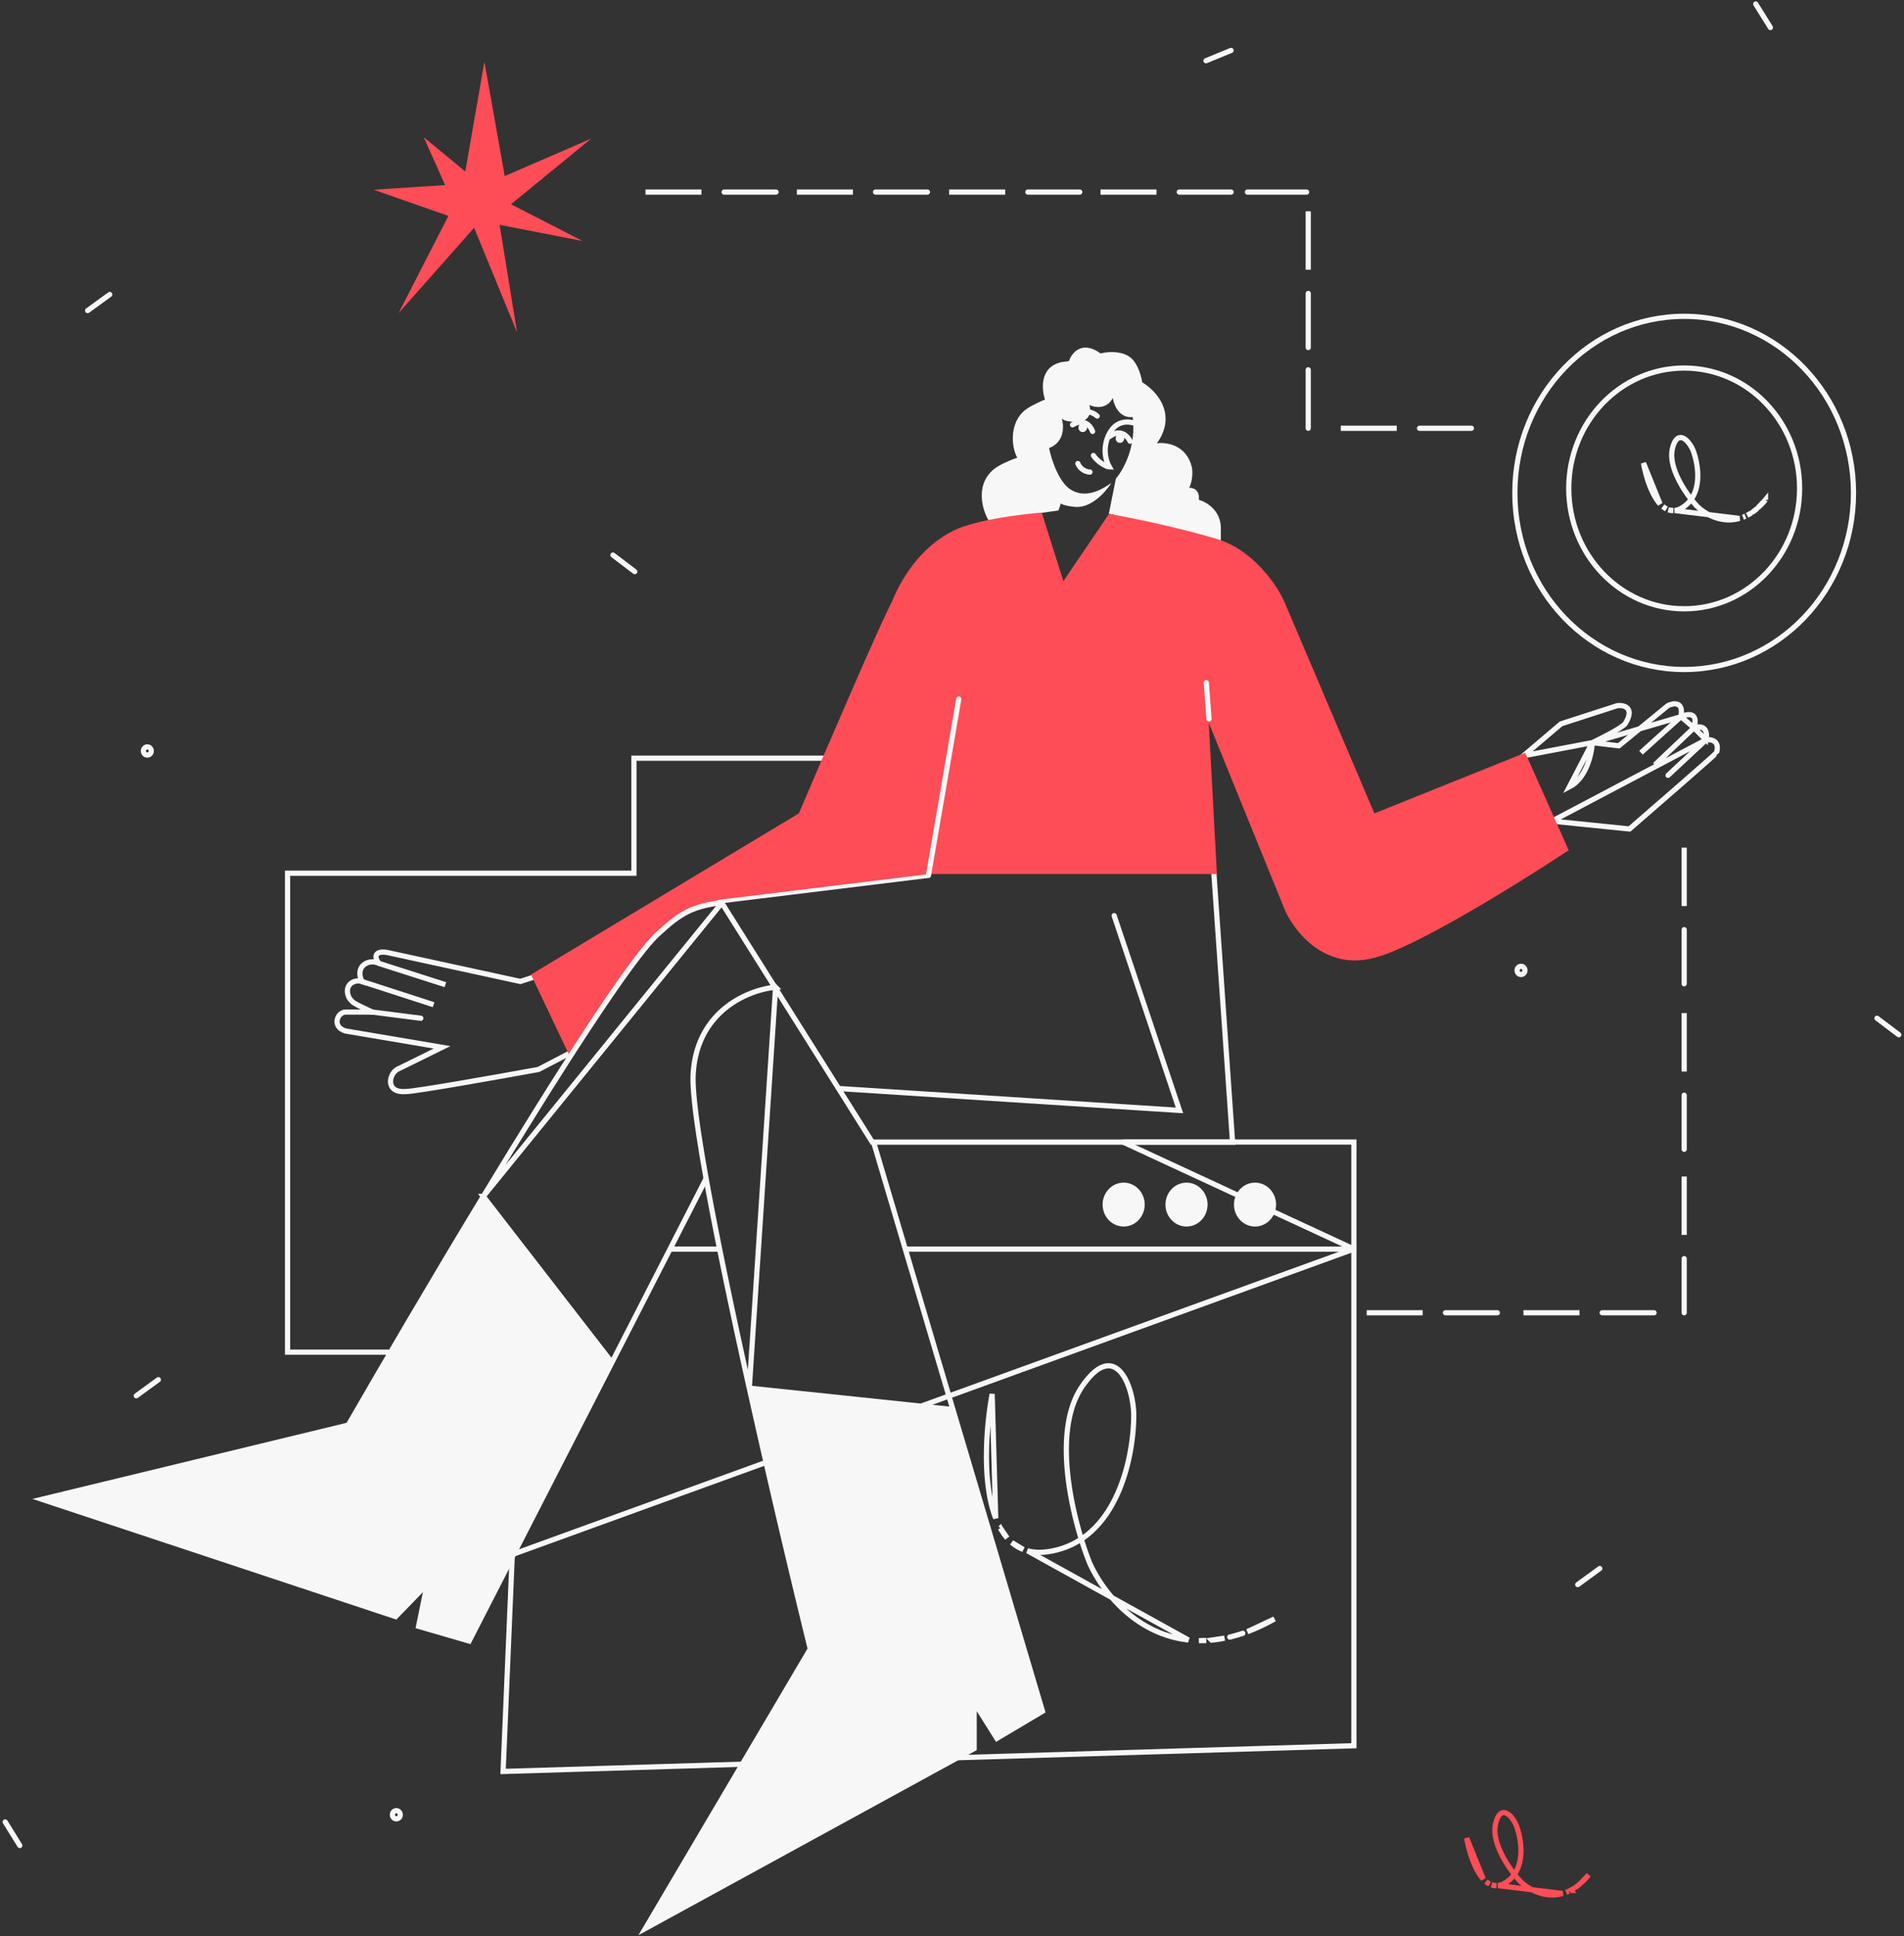 <svg width="366" height="372" fill="none" xmlns="http://www.w3.org/2000/svg"><rect width="100%" height="100%" fill="#333333" stroke="none"/><path d="M302.953 362.581c.257-.178.499-.371.741-.579m-21.76-8.81c.413 2.377 1.482 5.957 3.192 7.859l-3.192-7.859zm23.442 7.071c-.47.58-.955 1.085-1.439 1.516l1.439-1.516zm-19.723 1.308c.214.178.442.327.67.445l-.67-.445zm1.083.624c.285.104.585.148.898.148l-.898-.148zm1.197.119c.428-.045.87-.208 1.354-.491 4.218-2.466 3.206-8.423 2.166-11.097-.855-2.006-3.021-4.13-3.947-.342-.926 3.788 2.736 8.958 4.688 11.068 1.525 1.53 4.674 3.372 8.18 2.377l-12.441-1.515zm13.125 1.292c.157-.059.314-.119.47-.193l-.47.193zm.812-.357a8.68 8.68 0 00.784-.46l-.784.46z" stroke="#FE4D56" stroke-linecap="round"/><path d="M236.389 314.566a29.298 29.298 0 002.509-.728m-48.181-45.979c-1.212 6.625-1.938 17.099.684 23.873l-.684-23.873zm54.28 43.216c-1.796 1.01-3.534 1.827-5.216 2.451l5.216-2.451zm-52.698-17.441a11.24 11.24 0 001.311 1.902l-1.311-1.902zm2.194 2.763a7.533 7.533 0 002.209 1.337l-2.209-1.337zm3.007 1.59c1.168.312 2.494.386 3.99.163 13.424-1.976 16.545-18.585 16.445-26.637-.285-6.12-3.876-13.964-9.947-5.066-6.07 8.899-1.567 26.251 1.44 33.813 2.479 5.6 8.92 13.742 19.01 14.856L197.5 297.987zm32.961 17.263c.456 0 .927 0 1.411-.03l-1.411.03zm2.451-.104a21.932 21.932 0 002.48-.372l-2.48.372z" stroke="#F7F7F7" stroke-linecap="round"/><path d="M292.38 187.25c.417 0 .755-.353.755-.788 0-.434-.338-.787-.755-.787-.418 0-.756.353-.756.787 0 .435.338.788.756.788zM28.318 145.088c.417 0 .755-.352.755-.787 0-.435-.338-.787-.755-.787s-.755.352-.755.787c0 .435.338.787.755.787zM76.186 349.493c.417 0 .755-.353.755-.788 0-.435-.338-.787-.755-.787-.418 0-.756.352-.756.787 0 .435.338.788.755.788zM83.04 38.437c.417 0 .755-.353.755-.788 0-.435-.338-.787-.755-.787s-.755.352-.755.787c0 .435.338.788.755.788z" stroke="#F7F7F7"/><path d="M360.81 195.658l4.19 3.165M117.825 106.656l4.19 3.179M30.442 265.11l-4.247 3.09M307.528 301.389l-4.247 3.09M21.093 56.59l-4.247 3.09M231.829 11.666l4.817-1.976M337.497.762l2.821 4.53M1 350.087l2.807 4.531" stroke="#F7F7F7" stroke-linecap="round"/><path d="M128.855 240.018h9.434M98.473 298.7l-1.767 41.686 53.867-1.634 109.686-3.313v-95.435L98.473 298.7zm117.41-79.257h44.376v20.561l-44.376-20.561zm44.376 20.575h-86.158 86.158z" stroke="#F7F7F7"/><path d="M93.115 11.86L97.02 33.83l16.616-7.19-15.405 12.613 13.766 7.056-15.96-3.105 3.348 20.636-8.25-20.071-14.508 16.386 9.563-18.674-14.35-5.021 13.722-.892-4.118-9.21 7.995 6.596 3.676-21.096z" fill="#FE4D56"/><path d="M166.391 145.683h-44.533v22.105H55.28v92.034h30.268" stroke="#F7F7F7"/><path d="M139.201 36.907h9.976m-25.096 0h10.76-10.76zM323.745 178.633v10.399m0-26.161v11.231-11.231zM323.745 210.44v10.399m0-26.176v11.231-11.231zM323.745 241.846v10.399m0-26.176v11.216-11.216zM307.984 252.245h9.975m-25.109 0h10.773-10.773zM277.858 252.245h9.976m-25.11 0h10.759-10.759zM197.585 36.907h9.976m-25.11 0h10.774-10.774zM239.781 36.907h10.759M240.394 36.907h10.773M251.481 56.383v10.399m0-26.176v11.23-11.23zM168.301 36.907h9.975m-25.095 0h10.773-10.773zM226.685 36.907h9.975m-25.109 0h10.759-10.759zM251.481 71.06v11.232M272.871 82.292h9.975m-25.109 0h10.759-10.759z" stroke="#F7F7F7" stroke-linecap="round"/><path d="M215.997 235.681c2.235 0 4.047-1.889 4.047-4.22 0-2.33-1.812-4.219-4.047-4.219-2.235 0-4.047 1.889-4.047 4.219 0 2.331 1.812 4.22 4.047 4.22zM228.081 235.681c2.236 0 4.048-1.889 4.048-4.22 0-2.33-1.812-4.219-4.048-4.219-2.235 0-4.047 1.889-4.047 4.219 0 2.331 1.812 4.22 4.047 4.22zM241.249 235.681c2.235 0 4.047-1.889 4.047-4.22 0-2.33-1.812-4.219-4.047-4.219-2.235 0-4.047 1.889-4.047 4.219 0 2.331 1.812 4.22 4.047 4.22z" fill="#F7F7F7"/><path d="M233.34 167.788l3.591 51.67h-69.258l-29.17-46.366 39.773-4.873" stroke="#F7F7F7"/><path d="M327.949 142.162l-7.311 6.819m-27.788-3.759l7.225-6.136 10.844-3.506c1.297-.118 3.406.401 1.468 3.506-.784.877-4.517 2.764-6.284 3.61l-13.253 2.526zm5.486 12.553l14.892 1.516c5.572-4.829 16.73-14.515 16.73-14.663.684-2.318-1.054-2.615-2.009-2.466l-29.613 15.613zm7.752-15.079l5.088.61 9.448-7.726c1.069-.52 3.064-.832 2.494 2.14l-17.03 4.976zm0 0c-.114 2.155-1.154 6.864-4.431 8.528l4.431-8.528zm17.044-4.991c1.226-.58 3.42-.936 2.494 2.139l-2.494-2.139zm0 0l-7.695 6.923 7.695-6.923zm2.494 2.139c.983-.342 2.821-.416 2.323 2.318l-2.323-2.318zm0 0l-7.524 7.131 7.524-7.131z" stroke="#F7F7F7" stroke-linecap="round"/><path d="M102.862 187.666l-2.836.921-25.137-5.467c-2.423-.594-3.306.371-2.038 2.02-1.54-.921-4.76.149-3.306 3.447-1.454-.476-3.463.653-2.523 2.941.1.238.442.803 1.07 1.218.626.402 2.593 1.323 3.49 1.724h-5.144c-1.596 0-2.736 2.837 0 3.64l18.54 3.134-8.636 4.249c-1.596.951-2.308 4.531 1.653 4.249 1.867 0 17.785-2.838 25.523-4.249l6.014-3.135" stroke="#F7F7F7"/><path d="M70.998 194.396l9.89 1.262m-8.123-10.562l12.854 4.115-12.854-4.115zm-3.349 3.446l13.938 4.516-13.938-4.516z" stroke="#F7F7F7" stroke-linecap="round"/><path d="M214.501 91.963l-1.354 6.745 21.532 5.229v-2.525c-.042-3.417-2.836-4.992-4.218-5.364.171-1.99-1.168-2.362-1.867-2.302.3-.594.813-2.214.528-3.922-.984-4.308-4.888-4.903-6.727-4.65 4.033-5.66-.199-10.162-2.821-11.707-.128-.802-.584-2.689-1.468-3.892-1.496-2.303-4.988-2.065-6.541-1.664-3.591-2.6-5.558-.104-6.085 1.47l-1.368.194c-4.247.862-3.919 5.17-3.235 7.205-.071 0-2.522 1.04-3.676 1.902-3.307 2.466-2.765 7.383-1.654 9.27-.669.208-2.394.847-3.918 1.783-4.361 2.911-2.879 8.14-1.582 10.28l13.424-1.931.456-1.367c.128.163.869.52 2.878.698 3.107.149 5.843-3.016 6.826-4.62-3.862 2.778-6.27 2.213-7.795 1.293-2.28-1.382-3.748-5.81-4.175-7.993 3.007-1.144 2.879-4.264 2.437-5.675.171.223.955.654 2.707.654 2.893.044 2.936-2.14 2.608-3.24 2.651 1.1 4.104-.46 4.489-1.38.656 3.401 2.822 3.862 3.819 3.669.77 5.645-1.824 10.25-3.22 11.84z" fill="#F7F7F7"/><path d="M214.173 175.944l12.555 37.423-65.196-4.19" stroke="#F7F7F7" stroke-linecap="round"/><path d="M186.256 100.847s4.689-1.56 13.994-2.347l4.161 13.162 8.793-12.94c3.947.714 13.609 2.675 20.72 4.844 7.111 2.169 11.643 9.017 13.011 12.167l17.257 40.557 29-11.647 8.351 18.733c-9.292 6.15-29.77 18.882-37.351 20.65-9.505 2.6-15.476-5.11-17.257-9.285l-14.579-35.848 1.568 29.059h-55.32l-40.201 4.917s-3.848.966-6.755 2.897c-10.773 7.131-21.945 27.573-21.945 27.573l-7.639-16.074 51.502-30.975c5.001-11.751 15.561-36.308 17.827-40.557 3.491-8.632 9.562-13.49 14.863-14.886z" fill="#FE4D56"/><path d="M217.764 81.237c-1.297-.371-2.936-.119-4.019 1.322-1.467 1.946-1.781 4.888-.498 7.176-.186 0-1.91-.535-3.064-2.214M210.91 79.945c-.741-.684-2.665-1.59-4.418.193M209.513 90.715c-.556-.015-1.796-.371-2.323-1.649M210.026 82.9c-.37-1.01-1.653-2.673-3.862-1.262M217.237 84.788c-.456-.966-1.881-2.511-3.962-.892" stroke="#F7F7F7" stroke-linecap="round"/><path d="M208.131 83.02c.456 0 .826-.386.826-.862s-.37-.862-.826-.862c-.457 0-.827.386-.827.862s.37.862.827.862zM215.284 85.1c.457 0 .827-.386.827-.862s-.37-.862-.827-.862c-.456 0-.826.386-.826.862s.37.862.826.862zM124.067 370.559l31.693-53.69a2431.095 2431.095 0 01-11.728-50.125l39.146 4.116 17.215 57.968-8.764 5.214-4.375-6.952v8.913l-63.187 34.556z" fill="#F7F7F7"/><path d="M144.032 266.73l39.146 4.115m-34.087-81.144c-5.002.431-15.177 4.397-15.847 16.743-.399 7.309 4.831 33.53 10.788 60.301l5.059-77.044zm18.811 29.682l15.276 51.477-15.276-51.477zm-23.87 47.347a2409.466 2409.466 0 0011.728 50.124l-31.693 53.69 63.187-34.555v-8.914l4.375 6.953 8.764-5.215-17.215-57.968-39.146-4.115z" stroke="#F7F7F7" stroke-linecap="round"/><path d="M8.054 288.093l58.911-14.247a2313.751 2313.751 0 0125.95-43.945l24.711 31.911-27.447 53.512-9.718-2.823 1.667-8.141-6.085 6.269-67.989-22.536z" fill="#F7F7F7"/><path d="M117.626 261.812l18.012-35.164m-42.737 3.239c14.08-23.22 28.288-45.549 33.546-50.392 4.574-4.219 6.598-5.274 12.398-6.106l-45.944 56.498zm0 0c-9.718 16.029-19.366 32.505-25.95 43.944L8.054 288.093l67.989 22.536 6.085-6.269-1.667 8.141 9.719 2.823 27.446-53.512-24.725-31.925zm0 0l24.711 31.91-24.71-31.91zM178.475 168.219l5.829-33.887M232.399 138.136l-.513-6.968" stroke="#F7F7F7" stroke-linecap="round"/><path d="M323.745 128.643c17.976 0 32.548-15.192 32.548-33.932 0-18.74-14.572-33.93-32.548-33.93-17.976 0-32.548 15.19-32.548 33.93 0 18.74 14.572 33.932 32.548 33.932z" stroke="#F7F7F7"/><path d="M323.745 116.981c12.254 0 22.188-10.356 22.188-23.131s-9.934-23.131-22.188-23.131-22.188 10.356-22.188 23.13c0 12.776 9.934 23.132 22.188 23.132z" stroke="#F7F7F7"/><path d="M336.941 98.366c.242-.178.499-.371.741-.58m-21.761-8.81c.414 2.378 1.482 5.958 3.192 7.86l-3.192-7.86zm23.457 7.058a12.96 12.96 0 01-1.44 1.515l1.44-1.516zm-19.723 1.307c.214.178.442.327.67.446l-.67-.446zm1.069.624c.285.104.584.148.898.148l-.898-.148zm1.197.133c.427-.059.883-.207 1.354-.49 4.218-2.48 3.206-8.423 2.166-11.097-.855-2.006-3.021-4.13-3.948-.342-.912 3.788 2.736 8.958 4.689 11.068 1.524 1.53 4.688 3.372 8.179 2.377l-12.44-1.516zm13.124 1.293c.157-.06.314-.134.471-.193l-.471.193zm.813-.371c.256-.134.513-.283.784-.46l-.784.46z" stroke="#F7F7F7" stroke-linecap="round"/></svg>